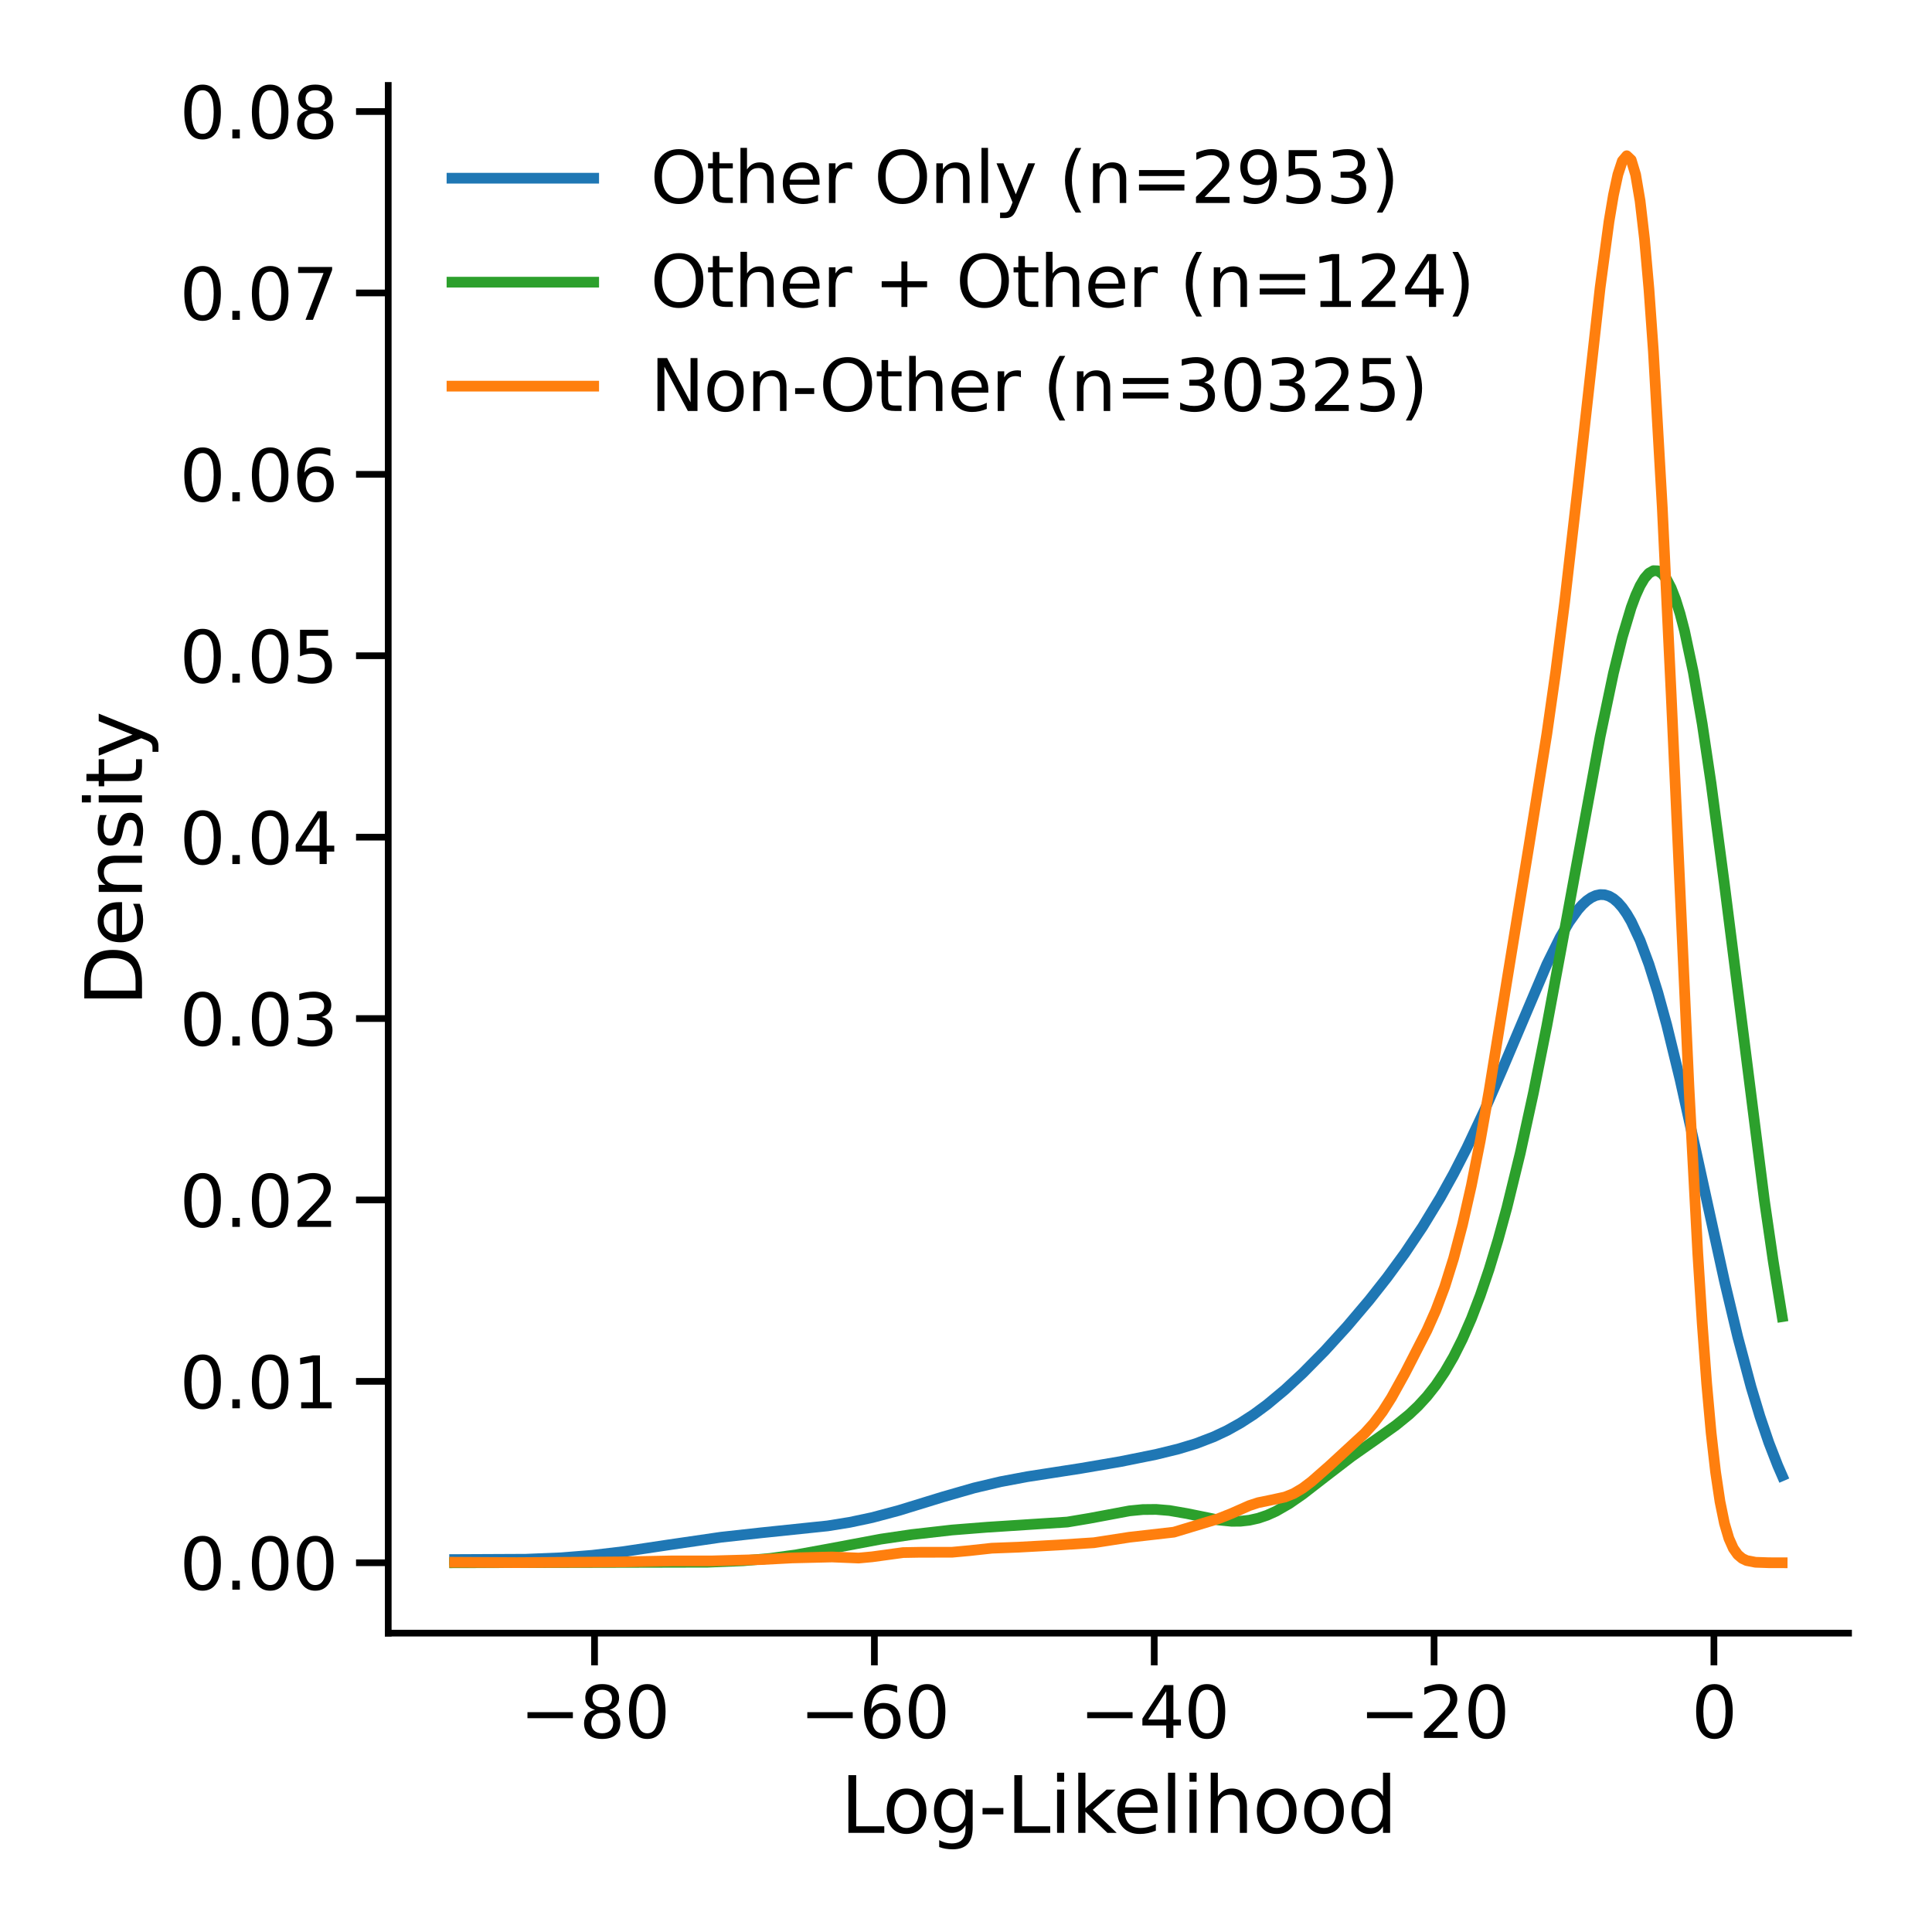 <?xml version="1.0" encoding="utf-8" standalone="no"?>
<!DOCTYPE svg PUBLIC "-//W3C//DTD SVG 1.1//EN"
  "http://www.w3.org/Graphics/SVG/1.1/DTD/svg11.dtd">
<svg xmlns:xlink="http://www.w3.org/1999/xlink" width="360pt" height="360pt" viewBox="0 0 360 360" xmlns="http://www.w3.org/2000/svg" version="1.1">
 <defs>
  <style type="text/css">*{stroke-linejoin: round; stroke-linecap: butt}</style>
 </defs>
 <g id="figure_1">
  <g id="patch_1">
   <path d="M 0 360 
L 360 360 
L 360 0 
L 0 0 
L 0 360 
z
" style="fill: none"/>
  </g>
  <g id="axes_1">
   <g id="patch_2">
    <path d="M 72.342 304.308 
L 344.448 304.308 
L 344.448 15.915 
L 72.342 15.915 
L 72.342 304.308 
z
" style="fill: none"/>
   </g>
   <g id="matplotlib.axis_1">
    <g id="xtick_1">
     <g id="line2d_1">
      <defs>
       <path id="me09f26c404" d="M 0 0 
L 0 6 
" style="stroke: #000000; stroke-width: 1.25"/>
      </defs>
      <g>
       <use xlink:href="#me09f26c404" x="110.783" y="304.308" style="stroke: #000000; stroke-width: 1.25"/>
      </g>
     </g>
     <g id="text_1">
      <!-- −80 -->
      <g transform="translate(96.854 323.838) scale(0.132 -0.132)">
       <defs>
        <path id="DejaVuSans-2212" d="M 678 2272 
L 4684 2272 
L 4684 1741 
L 678 1741 
L 678 2272 
z
" transform="scale(0.016)"/>
        <path id="DejaVuSans-38" d="M 2034 2216 
Q 1584 2216 1326 1975 
Q 1069 1734 1069 1313 
Q 1069 891 1326 650 
Q 1584 409 2034 409 
Q 2484 409 2743 651 
Q 3003 894 3003 1313 
Q 3003 1734 2745 1975 
Q 2488 2216 2034 2216 
z
M 1403 2484 
Q 997 2584 770 2862 
Q 544 3141 544 3541 
Q 544 4100 942 4425 
Q 1341 4750 2034 4750 
Q 2731 4750 3128 4425 
Q 3525 4100 3525 3541 
Q 3525 3141 3298 2862 
Q 3072 2584 2669 2484 
Q 3125 2378 3379 2068 
Q 3634 1759 3634 1313 
Q 3634 634 3220 271 
Q 2806 -91 2034 -91 
Q 1263 -91 848 271 
Q 434 634 434 1313 
Q 434 1759 690 2068 
Q 947 2378 1403 2484 
z
M 1172 3481 
Q 1172 3119 1398 2916 
Q 1625 2713 2034 2713 
Q 2441 2713 2670 2916 
Q 2900 3119 2900 3481 
Q 2900 3844 2670 4047 
Q 2441 4250 2034 4250 
Q 1625 4250 1398 4047 
Q 1172 3844 1172 3481 
z
" transform="scale(0.016)"/>
        <path id="DejaVuSans-30" d="M 2034 4250 
Q 1547 4250 1301 3770 
Q 1056 3291 1056 2328 
Q 1056 1369 1301 889 
Q 1547 409 2034 409 
Q 2525 409 2770 889 
Q 3016 1369 3016 2328 
Q 3016 3291 2770 3770 
Q 2525 4250 2034 4250 
z
M 2034 4750 
Q 2819 4750 3233 4129 
Q 3647 3509 3647 2328 
Q 3647 1150 3233 529 
Q 2819 -91 2034 -91 
Q 1250 -91 836 529 
Q 422 1150 422 2328 
Q 422 3509 836 4129 
Q 1250 4750 2034 4750 
z
" transform="scale(0.016)"/>
       </defs>
       <use xlink:href="#DejaVuSans-2212"/>
       <use xlink:href="#DejaVuSans-38" x="83.789"/>
       <use xlink:href="#DejaVuSans-30" x="147.412"/>
      </g>
     </g>
    </g>
    <g id="xtick_2">
     <g id="line2d_2">
      <g>
       <use xlink:href="#me09f26c404" x="162.929" y="304.308" style="stroke: #000000; stroke-width: 1.25"/>
      </g>
     </g>
     <g id="text_2">
      <!-- −60 -->
      <g transform="translate(148.999 323.838) scale(0.132 -0.132)">
       <defs>
        <path id="DejaVuSans-36" d="M 2113 2584 
Q 1688 2584 1439 2293 
Q 1191 2003 1191 1497 
Q 1191 994 1439 701 
Q 1688 409 2113 409 
Q 2538 409 2786 701 
Q 3034 994 3034 1497 
Q 3034 2003 2786 2293 
Q 2538 2584 2113 2584 
z
M 3366 4563 
L 3366 3988 
Q 3128 4100 2886 4159 
Q 2644 4219 2406 4219 
Q 1781 4219 1451 3797 
Q 1122 3375 1075 2522 
Q 1259 2794 1537 2939 
Q 1816 3084 2150 3084 
Q 2853 3084 3261 2657 
Q 3669 2231 3669 1497 
Q 3669 778 3244 343 
Q 2819 -91 2113 -91 
Q 1303 -91 875 529 
Q 447 1150 447 2328 
Q 447 3434 972 4092 
Q 1497 4750 2381 4750 
Q 2619 4750 2861 4703 
Q 3103 4656 3366 4563 
z
" transform="scale(0.016)"/>
       </defs>
       <use xlink:href="#DejaVuSans-2212"/>
       <use xlink:href="#DejaVuSans-36" x="83.789"/>
       <use xlink:href="#DejaVuSans-30" x="147.412"/>
      </g>
     </g>
    </g>
    <g id="xtick_3">
     <g id="line2d_3">
      <g>
       <use xlink:href="#me09f26c404" x="215.074" y="304.308" style="stroke: #000000; stroke-width: 1.25"/>
      </g>
     </g>
     <g id="text_3">
      <!-- −40 -->
      <g transform="translate(201.145 323.838) scale(0.132 -0.132)">
       <defs>
        <path id="DejaVuSans-34" d="M 2419 4116 
L 825 1625 
L 2419 1625 
L 2419 4116 
z
M 2253 4666 
L 3047 4666 
L 3047 1625 
L 3713 1625 
L 3713 1100 
L 3047 1100 
L 3047 0 
L 2419 0 
L 2419 1100 
L 313 1100 
L 313 1709 
L 2253 4666 
z
" transform="scale(0.016)"/>
       </defs>
       <use xlink:href="#DejaVuSans-2212"/>
       <use xlink:href="#DejaVuSans-34" x="83.789"/>
       <use xlink:href="#DejaVuSans-30" x="147.412"/>
      </g>
     </g>
    </g>
    <g id="xtick_4">
     <g id="line2d_4">
      <g>
       <use xlink:href="#me09f26c404" x="267.219" y="304.308" style="stroke: #000000; stroke-width: 1.25"/>
      </g>
     </g>
     <g id="text_4">
      <!-- −20 -->
      <g transform="translate(253.29 323.838) scale(0.132 -0.132)">
       <defs>
        <path id="DejaVuSans-32" d="M 1228 531 
L 3431 531 
L 3431 0 
L 469 0 
L 469 531 
Q 828 903 1448 1529 
Q 2069 2156 2228 2338 
Q 2531 2678 2651 2914 
Q 2772 3150 2772 3378 
Q 2772 3750 2511 3984 
Q 2250 4219 1831 4219 
Q 1534 4219 1204 4116 
Q 875 4013 500 3803 
L 500 4441 
Q 881 4594 1212 4672 
Q 1544 4750 1819 4750 
Q 2544 4750 2975 4387 
Q 3406 4025 3406 3419 
Q 3406 3131 3298 2873 
Q 3191 2616 2906 2266 
Q 2828 2175 2409 1742 
Q 1991 1309 1228 531 
z
" transform="scale(0.016)"/>
       </defs>
       <use xlink:href="#DejaVuSans-2212"/>
       <use xlink:href="#DejaVuSans-32" x="83.789"/>
       <use xlink:href="#DejaVuSans-30" x="147.412"/>
      </g>
     </g>
    </g>
    <g id="xtick_5">
     <g id="line2d_5">
      <g>
       <use xlink:href="#me09f26c404" x="319.365" y="304.308" style="stroke: #000000; stroke-width: 1.25"/>
      </g>
     </g>
     <g id="text_5">
      <!-- 0 -->
      <g transform="translate(315.165 323.838) scale(0.132 -0.132)">
       <use xlink:href="#DejaVuSans-30"/>
      </g>
     </g>
    </g>
    <g id="text_6">
     <!-- Log-Likelihood -->
     <g transform="translate(156.639 341.525) scale(0.144 -0.144)">
      <defs>
       <path id="DejaVuSans-4c" d="M 628 4666 
L 1259 4666 
L 1259 531 
L 3531 531 
L 3531 0 
L 628 0 
L 628 4666 
z
" transform="scale(0.016)"/>
       <path id="DejaVuSans-6f" d="M 1959 3097 
Q 1497 3097 1228 2736 
Q 959 2375 959 1747 
Q 959 1119 1226 758 
Q 1494 397 1959 397 
Q 2419 397 2687 759 
Q 2956 1122 2956 1747 
Q 2956 2369 2687 2733 
Q 2419 3097 1959 3097 
z
M 1959 3584 
Q 2709 3584 3137 3096 
Q 3566 2609 3566 1747 
Q 3566 888 3137 398 
Q 2709 -91 1959 -91 
Q 1206 -91 779 398 
Q 353 888 353 1747 
Q 353 2609 779 3096 
Q 1206 3584 1959 3584 
z
" transform="scale(0.016)"/>
       <path id="DejaVuSans-67" d="M 2906 1791 
Q 2906 2416 2648 2759 
Q 2391 3103 1925 3103 
Q 1463 3103 1205 2759 
Q 947 2416 947 1791 
Q 947 1169 1205 825 
Q 1463 481 1925 481 
Q 2391 481 2648 825 
Q 2906 1169 2906 1791 
z
M 3481 434 
Q 3481 -459 3084 -895 
Q 2688 -1331 1869 -1331 
Q 1566 -1331 1297 -1286 
Q 1028 -1241 775 -1147 
L 775 -588 
Q 1028 -725 1275 -790 
Q 1522 -856 1778 -856 
Q 2344 -856 2625 -561 
Q 2906 -266 2906 331 
L 2906 616 
Q 2728 306 2450 153 
Q 2172 0 1784 0 
Q 1141 0 747 490 
Q 353 981 353 1791 
Q 353 2603 747 3093 
Q 1141 3584 1784 3584 
Q 2172 3584 2450 3431 
Q 2728 3278 2906 2969 
L 2906 3500 
L 3481 3500 
L 3481 434 
z
" transform="scale(0.016)"/>
       <path id="DejaVuSans-2d" d="M 313 2009 
L 1997 2009 
L 1997 1497 
L 313 1497 
L 313 2009 
z
" transform="scale(0.016)"/>
       <path id="DejaVuSans-69" d="M 603 3500 
L 1178 3500 
L 1178 0 
L 603 0 
L 603 3500 
z
M 603 4863 
L 1178 4863 
L 1178 4134 
L 603 4134 
L 603 4863 
z
" transform="scale(0.016)"/>
       <path id="DejaVuSans-6b" d="M 581 4863 
L 1159 4863 
L 1159 1991 
L 2875 3500 
L 3609 3500 
L 1753 1863 
L 3688 0 
L 2938 0 
L 1159 1709 
L 1159 0 
L 581 0 
L 581 4863 
z
" transform="scale(0.016)"/>
       <path id="DejaVuSans-65" d="M 3597 1894 
L 3597 1613 
L 953 1613 
Q 991 1019 1311 708 
Q 1631 397 2203 397 
Q 2534 397 2845 478 
Q 3156 559 3463 722 
L 3463 178 
Q 3153 47 2828 -22 
Q 2503 -91 2169 -91 
Q 1331 -91 842 396 
Q 353 884 353 1716 
Q 353 2575 817 3079 
Q 1281 3584 2069 3584 
Q 2775 3584 3186 3129 
Q 3597 2675 3597 1894 
z
M 3022 2063 
Q 3016 2534 2758 2815 
Q 2500 3097 2075 3097 
Q 1594 3097 1305 2825 
Q 1016 2553 972 2059 
L 3022 2063 
z
" transform="scale(0.016)"/>
       <path id="DejaVuSans-6c" d="M 603 4863 
L 1178 4863 
L 1178 0 
L 603 0 
L 603 4863 
z
" transform="scale(0.016)"/>
       <path id="DejaVuSans-68" d="M 3513 2113 
L 3513 0 
L 2938 0 
L 2938 2094 
Q 2938 2591 2744 2837 
Q 2550 3084 2163 3084 
Q 1697 3084 1428 2787 
Q 1159 2491 1159 1978 
L 1159 0 
L 581 0 
L 581 4863 
L 1159 4863 
L 1159 2956 
Q 1366 3272 1645 3428 
Q 1925 3584 2291 3584 
Q 2894 3584 3203 3211 
Q 3513 2838 3513 2113 
z
" transform="scale(0.016)"/>
       <path id="DejaVuSans-64" d="M 2906 2969 
L 2906 4863 
L 3481 4863 
L 3481 0 
L 2906 0 
L 2906 525 
Q 2725 213 2448 61 
Q 2172 -91 1784 -91 
Q 1150 -91 751 415 
Q 353 922 353 1747 
Q 353 2572 751 3078 
Q 1150 3584 1784 3584 
Q 2172 3584 2448 3432 
Q 2725 3281 2906 2969 
z
M 947 1747 
Q 947 1113 1208 752 
Q 1469 391 1925 391 
Q 2381 391 2643 752 
Q 2906 1113 2906 1747 
Q 2906 2381 2643 2742 
Q 2381 3103 1925 3103 
Q 1469 3103 1208 2742 
Q 947 2381 947 1747 
z
" transform="scale(0.016)"/>
      </defs>
      <use xlink:href="#DejaVuSans-4c"/>
      <use xlink:href="#DejaVuSans-6f" x="53.963"/>
      <use xlink:href="#DejaVuSans-67" x="115.145"/>
      <use xlink:href="#DejaVuSans-2d" x="178.621"/>
      <use xlink:href="#DejaVuSans-4c" x="214.705"/>
      <use xlink:href="#DejaVuSans-69" x="270.418"/>
      <use xlink:href="#DejaVuSans-6b" x="298.201"/>
      <use xlink:href="#DejaVuSans-65" x="352.486"/>
      <use xlink:href="#DejaVuSans-6c" x="414.01"/>
      <use xlink:href="#DejaVuSans-69" x="441.793"/>
      <use xlink:href="#DejaVuSans-68" x="469.576"/>
      <use xlink:href="#DejaVuSans-6f" x="532.955"/>
      <use xlink:href="#DejaVuSans-6f" x="594.137"/>
      <use xlink:href="#DejaVuSans-64" x="655.318"/>
     </g>
    </g>
   </g>
   <g id="matplotlib.axis_2">
    <g id="ytick_1">
     <g id="line2d_6">
      <defs>
       <path id="m367c7458f9" d="M 0 0 
L -6 0 
" style="stroke: #000000; stroke-width: 1.25"/>
      </defs>
      <g>
       <use xlink:href="#m367c7458f9" x="72.342" y="291.199" style="stroke: #000000; stroke-width: 1.25"/>
      </g>
     </g>
     <g id="text_7">
      <!-- 0.00 -->
      <g transform="translate(33.451 296.214) scale(0.132 -0.132)">
       <defs>
        <path id="DejaVuSans-2e" d="M 684 794 
L 1344 794 
L 1344 0 
L 684 0 
L 684 794 
z
" transform="scale(0.016)"/>
       </defs>
       <use xlink:href="#DejaVuSans-30"/>
       <use xlink:href="#DejaVuSans-2e" x="63.623"/>
       <use xlink:href="#DejaVuSans-30" x="95.41"/>
       <use xlink:href="#DejaVuSans-30" x="159.033"/>
      </g>
     </g>
    </g>
    <g id="ytick_2">
     <g id="line2d_7">
      <g>
       <use xlink:href="#m367c7458f9" x="72.342" y="257.397" style="stroke: #000000; stroke-width: 1.25"/>
      </g>
     </g>
     <g id="text_8">
      <!-- 0.01 -->
      <g transform="translate(33.451 262.412) scale(0.132 -0.132)">
       <defs>
        <path id="DejaVuSans-31" d="M 794 531 
L 1825 531 
L 1825 4091 
L 703 3866 
L 703 4441 
L 1819 4666 
L 2450 4666 
L 2450 531 
L 3481 531 
L 3481 0 
L 794 0 
L 794 531 
z
" transform="scale(0.016)"/>
       </defs>
       <use xlink:href="#DejaVuSans-30"/>
       <use xlink:href="#DejaVuSans-2e" x="63.623"/>
       <use xlink:href="#DejaVuSans-30" x="95.41"/>
       <use xlink:href="#DejaVuSans-31" x="159.033"/>
      </g>
     </g>
    </g>
    <g id="ytick_3">
     <g id="line2d_8">
      <g>
       <use xlink:href="#m367c7458f9" x="72.342" y="223.595" style="stroke: #000000; stroke-width: 1.25"/>
      </g>
     </g>
     <g id="text_9">
      <!-- 0.02 -->
      <g transform="translate(33.451 228.61) scale(0.132 -0.132)">
       <use xlink:href="#DejaVuSans-30"/>
       <use xlink:href="#DejaVuSans-2e" x="63.623"/>
       <use xlink:href="#DejaVuSans-30" x="95.41"/>
       <use xlink:href="#DejaVuSans-32" x="159.033"/>
      </g>
     </g>
    </g>
    <g id="ytick_4">
     <g id="line2d_9">
      <g>
       <use xlink:href="#m367c7458f9" x="72.342" y="189.792" style="stroke: #000000; stroke-width: 1.25"/>
      </g>
     </g>
     <g id="text_10">
      <!-- 0.03 -->
      <g transform="translate(33.451 194.807) scale(0.132 -0.132)">
       <defs>
        <path id="DejaVuSans-33" d="M 2597 2516 
Q 3050 2419 3304 2112 
Q 3559 1806 3559 1356 
Q 3559 666 3084 287 
Q 2609 -91 1734 -91 
Q 1441 -91 1130 -33 
Q 819 25 488 141 
L 488 750 
Q 750 597 1062 519 
Q 1375 441 1716 441 
Q 2309 441 2620 675 
Q 2931 909 2931 1356 
Q 2931 1769 2642 2001 
Q 2353 2234 1838 2234 
L 1294 2234 
L 1294 2753 
L 1863 2753 
Q 2328 2753 2575 2939 
Q 2822 3125 2822 3475 
Q 2822 3834 2567 4026 
Q 2313 4219 1838 4219 
Q 1578 4219 1281 4162 
Q 984 4106 628 3988 
L 628 4550 
Q 988 4650 1302 4700 
Q 1616 4750 1894 4750 
Q 2613 4750 3031 4423 
Q 3450 4097 3450 3541 
Q 3450 3153 3228 2886 
Q 3006 2619 2597 2516 
z
" transform="scale(0.016)"/>
       </defs>
       <use xlink:href="#DejaVuSans-30"/>
       <use xlink:href="#DejaVuSans-2e" x="63.623"/>
       <use xlink:href="#DejaVuSans-30" x="95.41"/>
       <use xlink:href="#DejaVuSans-33" x="159.033"/>
      </g>
     </g>
    </g>
    <g id="ytick_5">
     <g id="line2d_10">
      <g>
       <use xlink:href="#m367c7458f9" x="72.342" y="155.99" style="stroke: #000000; stroke-width: 1.25"/>
      </g>
     </g>
     <g id="text_11">
      <!-- 0.04 -->
      <g transform="translate(33.451 161.005) scale(0.132 -0.132)">
       <use xlink:href="#DejaVuSans-30"/>
       <use xlink:href="#DejaVuSans-2e" x="63.623"/>
       <use xlink:href="#DejaVuSans-30" x="95.41"/>
       <use xlink:href="#DejaVuSans-34" x="159.033"/>
      </g>
     </g>
    </g>
    <g id="ytick_6">
     <g id="line2d_11">
      <g>
       <use xlink:href="#m367c7458f9" x="72.342" y="122.188" style="stroke: #000000; stroke-width: 1.25"/>
      </g>
     </g>
     <g id="text_12">
      <!-- 0.05 -->
      <g transform="translate(33.451 127.203) scale(0.132 -0.132)">
       <defs>
        <path id="DejaVuSans-35" d="M 691 4666 
L 3169 4666 
L 3169 4134 
L 1269 4134 
L 1269 2991 
Q 1406 3038 1543 3061 
Q 1681 3084 1819 3084 
Q 2600 3084 3056 2656 
Q 3513 2228 3513 1497 
Q 3513 744 3044 326 
Q 2575 -91 1722 -91 
Q 1428 -91 1123 -41 
Q 819 9 494 109 
L 494 744 
Q 775 591 1075 516 
Q 1375 441 1709 441 
Q 2250 441 2565 725 
Q 2881 1009 2881 1497 
Q 2881 1984 2565 2268 
Q 2250 2553 1709 2553 
Q 1456 2553 1204 2497 
Q 953 2441 691 2322 
L 691 4666 
z
" transform="scale(0.016)"/>
       </defs>
       <use xlink:href="#DejaVuSans-30"/>
       <use xlink:href="#DejaVuSans-2e" x="63.623"/>
       <use xlink:href="#DejaVuSans-30" x="95.41"/>
       <use xlink:href="#DejaVuSans-35" x="159.033"/>
      </g>
     </g>
    </g>
    <g id="ytick_7">
     <g id="line2d_12">
      <g>
       <use xlink:href="#m367c7458f9" x="72.342" y="88.385" style="stroke: #000000; stroke-width: 1.25"/>
      </g>
     </g>
     <g id="text_13">
      <!-- 0.06 -->
      <g transform="translate(33.451 93.4) scale(0.132 -0.132)">
       <use xlink:href="#DejaVuSans-30"/>
       <use xlink:href="#DejaVuSans-2e" x="63.623"/>
       <use xlink:href="#DejaVuSans-30" x="95.41"/>
       <use xlink:href="#DejaVuSans-36" x="159.033"/>
      </g>
     </g>
    </g>
    <g id="ytick_8">
     <g id="line2d_13">
      <g>
       <use xlink:href="#m367c7458f9" x="72.342" y="54.583" style="stroke: #000000; stroke-width: 1.25"/>
      </g>
     </g>
     <g id="text_14">
      <!-- 0.07 -->
      <g transform="translate(33.451 59.598) scale(0.132 -0.132)">
       <defs>
        <path id="DejaVuSans-37" d="M 525 4666 
L 3525 4666 
L 3525 4397 
L 1831 0 
L 1172 0 
L 2766 4134 
L 525 4134 
L 525 4666 
z
" transform="scale(0.016)"/>
       </defs>
       <use xlink:href="#DejaVuSans-30"/>
       <use xlink:href="#DejaVuSans-2e" x="63.623"/>
       <use xlink:href="#DejaVuSans-30" x="95.41"/>
       <use xlink:href="#DejaVuSans-37" x="159.033"/>
      </g>
     </g>
    </g>
    <g id="ytick_9">
     <g id="line2d_14">
      <g>
       <use xlink:href="#m367c7458f9" x="72.342" y="20.781" style="stroke: #000000; stroke-width: 1.25"/>
      </g>
     </g>
     <g id="text_15">
      <!-- 0.08 -->
      <g transform="translate(33.451 25.796) scale(0.132 -0.132)">
       <use xlink:href="#DejaVuSans-30"/>
       <use xlink:href="#DejaVuSans-2e" x="63.623"/>
       <use xlink:href="#DejaVuSans-30" x="95.41"/>
       <use xlink:href="#DejaVuSans-38" x="159.033"/>
      </g>
     </g>
    </g>
    <g id="text_16">
     <!-- Density -->
     <g transform="translate(26.457 187.484) rotate(-90) scale(0.144 -0.144)">
      <defs>
       <path id="DejaVuSans-44" d="M 1259 4147 
L 1259 519 
L 2022 519 
Q 2988 519 3436 956 
Q 3884 1394 3884 2338 
Q 3884 3275 3436 3711 
Q 2988 4147 2022 4147 
L 1259 4147 
z
M 628 4666 
L 1925 4666 
Q 3281 4666 3915 4102 
Q 4550 3538 4550 2338 
Q 4550 1131 3912 565 
Q 3275 0 1925 0 
L 628 0 
L 628 4666 
z
" transform="scale(0.016)"/>
       <path id="DejaVuSans-6e" d="M 3513 2113 
L 3513 0 
L 2938 0 
L 2938 2094 
Q 2938 2591 2744 2837 
Q 2550 3084 2163 3084 
Q 1697 3084 1428 2787 
Q 1159 2491 1159 1978 
L 1159 0 
L 581 0 
L 581 3500 
L 1159 3500 
L 1159 2956 
Q 1366 3272 1645 3428 
Q 1925 3584 2291 3584 
Q 2894 3584 3203 3211 
Q 3513 2838 3513 2113 
z
" transform="scale(0.016)"/>
       <path id="DejaVuSans-73" d="M 2834 3397 
L 2834 2853 
Q 2591 2978 2328 3040 
Q 2066 3103 1784 3103 
Q 1356 3103 1142 2972 
Q 928 2841 928 2578 
Q 928 2378 1081 2264 
Q 1234 2150 1697 2047 
L 1894 2003 
Q 2506 1872 2764 1633 
Q 3022 1394 3022 966 
Q 3022 478 2636 193 
Q 2250 -91 1575 -91 
Q 1294 -91 989 -36 
Q 684 19 347 128 
L 347 722 
Q 666 556 975 473 
Q 1284 391 1588 391 
Q 1994 391 2212 530 
Q 2431 669 2431 922 
Q 2431 1156 2273 1281 
Q 2116 1406 1581 1522 
L 1381 1569 
Q 847 1681 609 1914 
Q 372 2147 372 2553 
Q 372 3047 722 3315 
Q 1072 3584 1716 3584 
Q 2034 3584 2315 3537 
Q 2597 3491 2834 3397 
z
" transform="scale(0.016)"/>
       <path id="DejaVuSans-74" d="M 1172 4494 
L 1172 3500 
L 2356 3500 
L 2356 3053 
L 1172 3053 
L 1172 1153 
Q 1172 725 1289 603 
Q 1406 481 1766 481 
L 2356 481 
L 2356 0 
L 1766 0 
Q 1100 0 847 248 
Q 594 497 594 1153 
L 594 3053 
L 172 3053 
L 172 3500 
L 594 3500 
L 594 4494 
L 1172 4494 
z
" transform="scale(0.016)"/>
       <path id="DejaVuSans-79" d="M 2059 -325 
Q 1816 -950 1584 -1140 
Q 1353 -1331 966 -1331 
L 506 -1331 
L 506 -850 
L 844 -850 
Q 1081 -850 1212 -737 
Q 1344 -625 1503 -206 
L 1606 56 
L 191 3500 
L 800 3500 
L 1894 763 
L 2988 3500 
L 3597 3500 
L 2059 -325 
z
" transform="scale(0.016)"/>
      </defs>
      <use xlink:href="#DejaVuSans-44"/>
      <use xlink:href="#DejaVuSans-65" x="77.002"/>
      <use xlink:href="#DejaVuSans-6e" x="138.525"/>
      <use xlink:href="#DejaVuSans-73" x="201.904"/>
      <use xlink:href="#DejaVuSans-69" x="254.004"/>
      <use xlink:href="#DejaVuSans-74" x="281.787"/>
      <use xlink:href="#DejaVuSans-79" x="320.996"/>
     </g>
    </g>
   </g>
   <g id="line2d_15">
    <path d="M 84.71 290.603 
L 97.948 290.542 
L 104.566 290.272 
L 110.357 289.81 
L 116.149 289.126 
L 124.422 287.887 
L 134.35 286.439 
L 141.796 285.619 
L 154.205 284.328 
L 158.342 283.662 
L 162.479 282.787 
L 167.443 281.466 
L 175.716 278.923 
L 181.507 277.259 
L 186.471 276.086 
L 191.435 275.154 
L 201.363 273.614 
L 208.809 272.341 
L 215.427 271.006 
L 219.564 269.992 
L 222.873 268.986 
L 226.182 267.717 
L 228.664 266.546 
L 231.146 265.159 
L 233.628 263.549 
L 236.11 261.717 
L 239.42 258.959 
L 242.729 255.888 
L 246.865 251.691 
L 251.002 247.152 
L 255.139 242.268 
L 258.448 238.07 
L 261.757 233.546 
L 265.067 228.613 
L 268.376 223.173 
L 270.858 218.702 
L 273.34 213.862 
L 276.649 206.826 
L 279.958 199.209 
L 288.232 179.686 
L 290.713 174.665 
L 292.368 171.824 
L 294.023 169.512 
L 294.85 168.585 
L 295.677 167.829 
L 296.505 167.254 
L 297.332 166.872 
L 298.159 166.692 
L 298.987 166.724 
L 299.814 166.975 
L 300.641 167.453 
L 301.469 168.162 
L 302.296 169.106 
L 303.123 170.286 
L 303.951 171.703 
L 305.605 175.239 
L 307.26 179.679 
L 308.915 184.956 
L 310.569 190.977 
L 313.051 201.14 
L 316.36 216.036 
L 321.324 238.704 
L 323.806 249.125 
L 326.288 258.446 
L 327.943 263.939 
L 329.598 268.817 
L 331.252 273.073 
L 332.08 274.973 
L 332.08 274.973 
" clip-path="url(#pdc85c22e38)" style="fill: none; stroke: #1f77b4; stroke-width: 2; stroke-linecap: square"/>
   </g>
   <g id="line2d_16">
    <path d="M 84.71 291.199 
L 131.868 291.095 
L 138.486 290.825 
L 143.45 290.392 
L 148.414 289.708 
L 154.205 288.654 
L 164.133 286.792 
L 169.925 285.941 
L 177.37 285.095 
L 183.989 284.571 
L 198.881 283.612 
L 203.017 282.919 
L 210.463 281.525 
L 212.945 281.284 
L 215.427 281.259 
L 217.909 281.465 
L 221.218 282.038 
L 227.01 283.22 
L 229.492 283.467 
L 231.146 283.456 
L 232.801 283.273 
L 234.456 282.904 
L 236.11 282.343 
L 237.765 281.597 
L 240.247 280.167 
L 242.729 278.445 
L 246.865 275.237 
L 251.829 271.422 
L 256.793 267.939 
L 260.103 265.579 
L 262.585 263.559 
L 264.239 261.995 
L 265.894 260.192 
L 267.548 258.094 
L 269.203 255.646 
L 270.858 252.796 
L 272.512 249.496 
L 274.167 245.705 
L 275.822 241.386 
L 277.476 236.512 
L 279.131 231.064 
L 280.786 225.033 
L 283.268 214.906 
L 285.75 203.553 
L 288.232 191.126 
L 291.541 173.325 
L 298.159 137.252 
L 300.641 125.435 
L 302.296 118.702 
L 303.951 113.187 
L 304.778 110.965 
L 305.605 109.143 
L 306.433 107.748 
L 307.26 106.806 
L 308.087 106.34 
L 308.915 106.37 
L 309.742 106.913 
L 310.569 107.978 
L 311.397 109.572 
L 312.224 111.696 
L 313.051 114.345 
L 313.878 117.509 
L 315.533 125.312 
L 317.188 134.909 
L 318.842 146.022 
L 321.324 164.774 
L 328.77 223.675 
L 330.425 235.069 
L 332.08 245.333 
L 332.08 245.333 
" clip-path="url(#pdc85c22e38)" style="fill: none; stroke: #2ca02c; stroke-width: 2; stroke-linecap: square"/>
   </g>
   <g id="line2d_17">
    <path d="M 84.71 291.108 
L 96.293 291.176 
L 108.703 291.092 
L 115.321 291.041 
L 125.249 290.851 
L 132.695 290.852 
L 141.796 290.603 
L 147.587 290.298 
L 155.033 290.119 
L 159.997 290.321 
L 162.479 290.092 
L 168.27 289.301 
L 171.579 289.242 
L 177.37 289.241 
L 180.68 288.935 
L 184.816 288.484 
L 189.78 288.294 
L 197.226 287.889 
L 203.845 287.463 
L 210.463 286.439 
L 218.737 285.497 
L 227.01 282.992 
L 229.492 282.005 
L 232.801 280.543 
L 234.456 279.999 
L 236.938 279.492 
L 239.42 278.953 
L 241.074 278.291 
L 242.729 277.31 
L 244.383 276.062 
L 247.693 273.156 
L 254.311 267.057 
L 255.966 265.218 
L 257.621 263.031 
L 259.275 260.433 
L 261.757 255.953 
L 265.894 247.883 
L 267.548 244.163 
L 269.203 239.762 
L 270.858 234.477 
L 272.512 228.204 
L 274.167 220.906 
L 275.822 212.569 
L 277.476 203.241 
L 280.786 182.761 
L 284.922 157.43 
L 288.232 136.758 
L 289.886 125.175 
L 291.541 112.28 
L 294.023 90.692 
L 298.159 53.61 
L 299.814 41.286 
L 300.641 36.357 
L 301.469 32.523 
L 302.296 30.004 
L 303.123 29.024 
L 303.951 29.805 
L 304.778 32.553 
L 305.605 37.432 
L 306.433 44.548 
L 307.26 53.927 
L 308.087 65.506 
L 309.742 94.537 
L 311.397 129.338 
L 314.706 202.409 
L 316.36 233.588 
L 317.188 246.652 
L 318.015 257.797 
L 318.842 266.981 
L 319.67 274.266 
L 320.497 279.811 
L 321.324 283.851 
L 322.152 286.659 
L 322.979 288.519 
L 323.806 289.69 
L 324.634 290.389 
L 325.461 290.786 
L 327.116 291.107 
L 329.598 291.193 
L 332.08 291.199 
L 332.08 291.199 
" clip-path="url(#pdc85c22e38)" style="fill: none; stroke: #ff7f0e; stroke-width: 2; stroke-linecap: square"/>
   </g>
   <g id="patch_3">
    <path d="M 72.342 304.308 
L 72.342 15.915 
" style="fill: none; stroke: #000000; stroke-width: 1.25; stroke-linejoin: miter; stroke-linecap: square"/>
   </g>
   <g id="patch_4">
    <path d="M 72.342 304.308 
L 344.448 304.308 
" style="fill: none; stroke: #000000; stroke-width: 1.25; stroke-linejoin: miter; stroke-linecap: square"/>
   </g>
   <g id="legend_1">
    <g id="line2d_18">
     <path d="M 84.222 33.205 
L 97.422 33.205 
L 110.622 33.205 
" style="fill: none; stroke: #1f77b4; stroke-width: 2; stroke-linecap: square"/>
    </g>
    <g id="text_17">
     <!-- Other Only (n=2953) -->
     <g transform="translate(121.182 37.825) scale(0.132 -0.132)">
      <defs>
       <path id="DejaVuSans-4f" d="M 2522 4238 
Q 1834 4238 1429 3725 
Q 1025 3213 1025 2328 
Q 1025 1447 1429 934 
Q 1834 422 2522 422 
Q 3209 422 3611 934 
Q 4013 1447 4013 2328 
Q 4013 3213 3611 3725 
Q 3209 4238 2522 4238 
z
M 2522 4750 
Q 3503 4750 4090 4092 
Q 4678 3434 4678 2328 
Q 4678 1225 4090 567 
Q 3503 -91 2522 -91 
Q 1538 -91 948 565 
Q 359 1222 359 2328 
Q 359 3434 948 4092 
Q 1538 4750 2522 4750 
z
" transform="scale(0.016)"/>
       <path id="DejaVuSans-72" d="M 2631 2963 
Q 2534 3019 2420 3045 
Q 2306 3072 2169 3072 
Q 1681 3072 1420 2755 
Q 1159 2438 1159 1844 
L 1159 0 
L 581 0 
L 581 3500 
L 1159 3500 
L 1159 2956 
Q 1341 3275 1631 3429 
Q 1922 3584 2338 3584 
Q 2397 3584 2469 3576 
Q 2541 3569 2628 3553 
L 2631 2963 
z
" transform="scale(0.016)"/>
       <path id="DejaVuSans-20" transform="scale(0.016)"/>
       <path id="DejaVuSans-28" d="M 1984 4856 
Q 1566 4138 1362 3434 
Q 1159 2731 1159 2009 
Q 1159 1288 1364 580 
Q 1569 -128 1984 -844 
L 1484 -844 
Q 1016 -109 783 600 
Q 550 1309 550 2009 
Q 550 2706 781 3412 
Q 1013 4119 1484 4856 
L 1984 4856 
z
" transform="scale(0.016)"/>
       <path id="DejaVuSans-3d" d="M 678 2906 
L 4684 2906 
L 4684 2381 
L 678 2381 
L 678 2906 
z
M 678 1631 
L 4684 1631 
L 4684 1100 
L 678 1100 
L 678 1631 
z
" transform="scale(0.016)"/>
       <path id="DejaVuSans-39" d="M 703 97 
L 703 672 
Q 941 559 1184 500 
Q 1428 441 1663 441 
Q 2288 441 2617 861 
Q 2947 1281 2994 2138 
Q 2813 1869 2534 1725 
Q 2256 1581 1919 1581 
Q 1219 1581 811 2004 
Q 403 2428 403 3163 
Q 403 3881 828 4315 
Q 1253 4750 1959 4750 
Q 2769 4750 3195 4129 
Q 3622 3509 3622 2328 
Q 3622 1225 3098 567 
Q 2575 -91 1691 -91 
Q 1453 -91 1209 -44 
Q 966 3 703 97 
z
M 1959 2075 
Q 2384 2075 2632 2365 
Q 2881 2656 2881 3163 
Q 2881 3666 2632 3958 
Q 2384 4250 1959 4250 
Q 1534 4250 1286 3958 
Q 1038 3666 1038 3163 
Q 1038 2656 1286 2365 
Q 1534 2075 1959 2075 
z
" transform="scale(0.016)"/>
       <path id="DejaVuSans-29" d="M 513 4856 
L 1013 4856 
Q 1481 4119 1714 3412 
Q 1947 2706 1947 2009 
Q 1947 1309 1714 600 
Q 1481 -109 1013 -844 
L 513 -844 
Q 928 -128 1133 580 
Q 1338 1288 1338 2009 
Q 1338 2731 1133 3434 
Q 928 4138 513 4856 
z
" transform="scale(0.016)"/>
      </defs>
      <use xlink:href="#DejaVuSans-4f"/>
      <use xlink:href="#DejaVuSans-74" x="78.711"/>
      <use xlink:href="#DejaVuSans-68" x="117.92"/>
      <use xlink:href="#DejaVuSans-65" x="181.299"/>
      <use xlink:href="#DejaVuSans-72" x="242.822"/>
      <use xlink:href="#DejaVuSans-20" x="283.936"/>
      <use xlink:href="#DejaVuSans-4f" x="315.723"/>
      <use xlink:href="#DejaVuSans-6e" x="394.434"/>
      <use xlink:href="#DejaVuSans-6c" x="457.812"/>
      <use xlink:href="#DejaVuSans-79" x="485.596"/>
      <use xlink:href="#DejaVuSans-20" x="544.775"/>
      <use xlink:href="#DejaVuSans-28" x="576.562"/>
      <use xlink:href="#DejaVuSans-6e" x="615.576"/>
      <use xlink:href="#DejaVuSans-3d" x="678.955"/>
      <use xlink:href="#DejaVuSans-32" x="762.744"/>
      <use xlink:href="#DejaVuSans-39" x="826.367"/>
      <use xlink:href="#DejaVuSans-35" x="889.99"/>
      <use xlink:href="#DejaVuSans-33" x="953.613"/>
      <use xlink:href="#DejaVuSans-29" x="1017.236"/>
     </g>
    </g>
    <g id="line2d_19">
     <path d="M 84.222 52.58 
L 97.422 52.58 
L 110.622 52.58 
" style="fill: none; stroke: #2ca02c; stroke-width: 2; stroke-linecap: square"/>
    </g>
    <g id="text_18">
     <!-- Other + Other (n=124) -->
     <g transform="translate(121.182 57.2) scale(0.132 -0.132)">
      <defs>
       <path id="DejaVuSans-2b" d="M 2944 4013 
L 2944 2272 
L 4684 2272 
L 4684 1741 
L 2944 1741 
L 2944 0 
L 2419 0 
L 2419 1741 
L 678 1741 
L 678 2272 
L 2419 2272 
L 2419 4013 
L 2944 4013 
z
" transform="scale(0.016)"/>
      </defs>
      <use xlink:href="#DejaVuSans-4f"/>
      <use xlink:href="#DejaVuSans-74" x="78.711"/>
      <use xlink:href="#DejaVuSans-68" x="117.92"/>
      <use xlink:href="#DejaVuSans-65" x="181.299"/>
      <use xlink:href="#DejaVuSans-72" x="242.822"/>
      <use xlink:href="#DejaVuSans-20" x="283.936"/>
      <use xlink:href="#DejaVuSans-2b" x="315.723"/>
      <use xlink:href="#DejaVuSans-20" x="399.512"/>
      <use xlink:href="#DejaVuSans-4f" x="431.299"/>
      <use xlink:href="#DejaVuSans-74" x="510.01"/>
      <use xlink:href="#DejaVuSans-68" x="549.219"/>
      <use xlink:href="#DejaVuSans-65" x="612.598"/>
      <use xlink:href="#DejaVuSans-72" x="674.121"/>
      <use xlink:href="#DejaVuSans-20" x="715.234"/>
      <use xlink:href="#DejaVuSans-28" x="747.021"/>
      <use xlink:href="#DejaVuSans-6e" x="786.035"/>
      <use xlink:href="#DejaVuSans-3d" x="849.414"/>
      <use xlink:href="#DejaVuSans-31" x="933.203"/>
      <use xlink:href="#DejaVuSans-32" x="996.826"/>
      <use xlink:href="#DejaVuSans-34" x="1060.449"/>
      <use xlink:href="#DejaVuSans-29" x="1124.072"/>
     </g>
    </g>
    <g id="line2d_20">
     <path d="M 84.222 71.955 
L 97.422 71.955 
L 110.622 71.955 
" style="fill: none; stroke: #ff7f0e; stroke-width: 2; stroke-linecap: square"/>
    </g>
    <g id="text_19">
     <!-- Non-Other (n=30325) -->
     <g transform="translate(121.182 76.575) scale(0.132 -0.132)">
      <defs>
       <path id="DejaVuSans-4e" d="M 628 4666 
L 1478 4666 
L 3547 763 
L 3547 4666 
L 4159 4666 
L 4159 0 
L 3309 0 
L 1241 3903 
L 1241 0 
L 628 0 
L 628 4666 
z
" transform="scale(0.016)"/>
      </defs>
      <use xlink:href="#DejaVuSans-4e"/>
      <use xlink:href="#DejaVuSans-6f" x="74.805"/>
      <use xlink:href="#DejaVuSans-6e" x="135.986"/>
      <use xlink:href="#DejaVuSans-2d" x="199.365"/>
      <use xlink:href="#DejaVuSans-4f" x="238.199"/>
      <use xlink:href="#DejaVuSans-74" x="316.91"/>
      <use xlink:href="#DejaVuSans-68" x="356.119"/>
      <use xlink:href="#DejaVuSans-65" x="419.498"/>
      <use xlink:href="#DejaVuSans-72" x="481.021"/>
      <use xlink:href="#DejaVuSans-20" x="522.135"/>
      <use xlink:href="#DejaVuSans-28" x="553.922"/>
      <use xlink:href="#DejaVuSans-6e" x="592.936"/>
      <use xlink:href="#DejaVuSans-3d" x="656.314"/>
      <use xlink:href="#DejaVuSans-33" x="740.104"/>
      <use xlink:href="#DejaVuSans-30" x="803.727"/>
      <use xlink:href="#DejaVuSans-33" x="867.35"/>
      <use xlink:href="#DejaVuSans-32" x="930.973"/>
      <use xlink:href="#DejaVuSans-35" x="994.596"/>
      <use xlink:href="#DejaVuSans-29" x="1058.219"/>
     </g>
    </g>
   </g>
  </g>
 </g>
 <defs>
  <clipPath id="pdc85c22e38">
   <rect x="72.342" y="15.915" width="272.106" height="288.393"/>
  </clipPath>
 </defs>
</svg>
